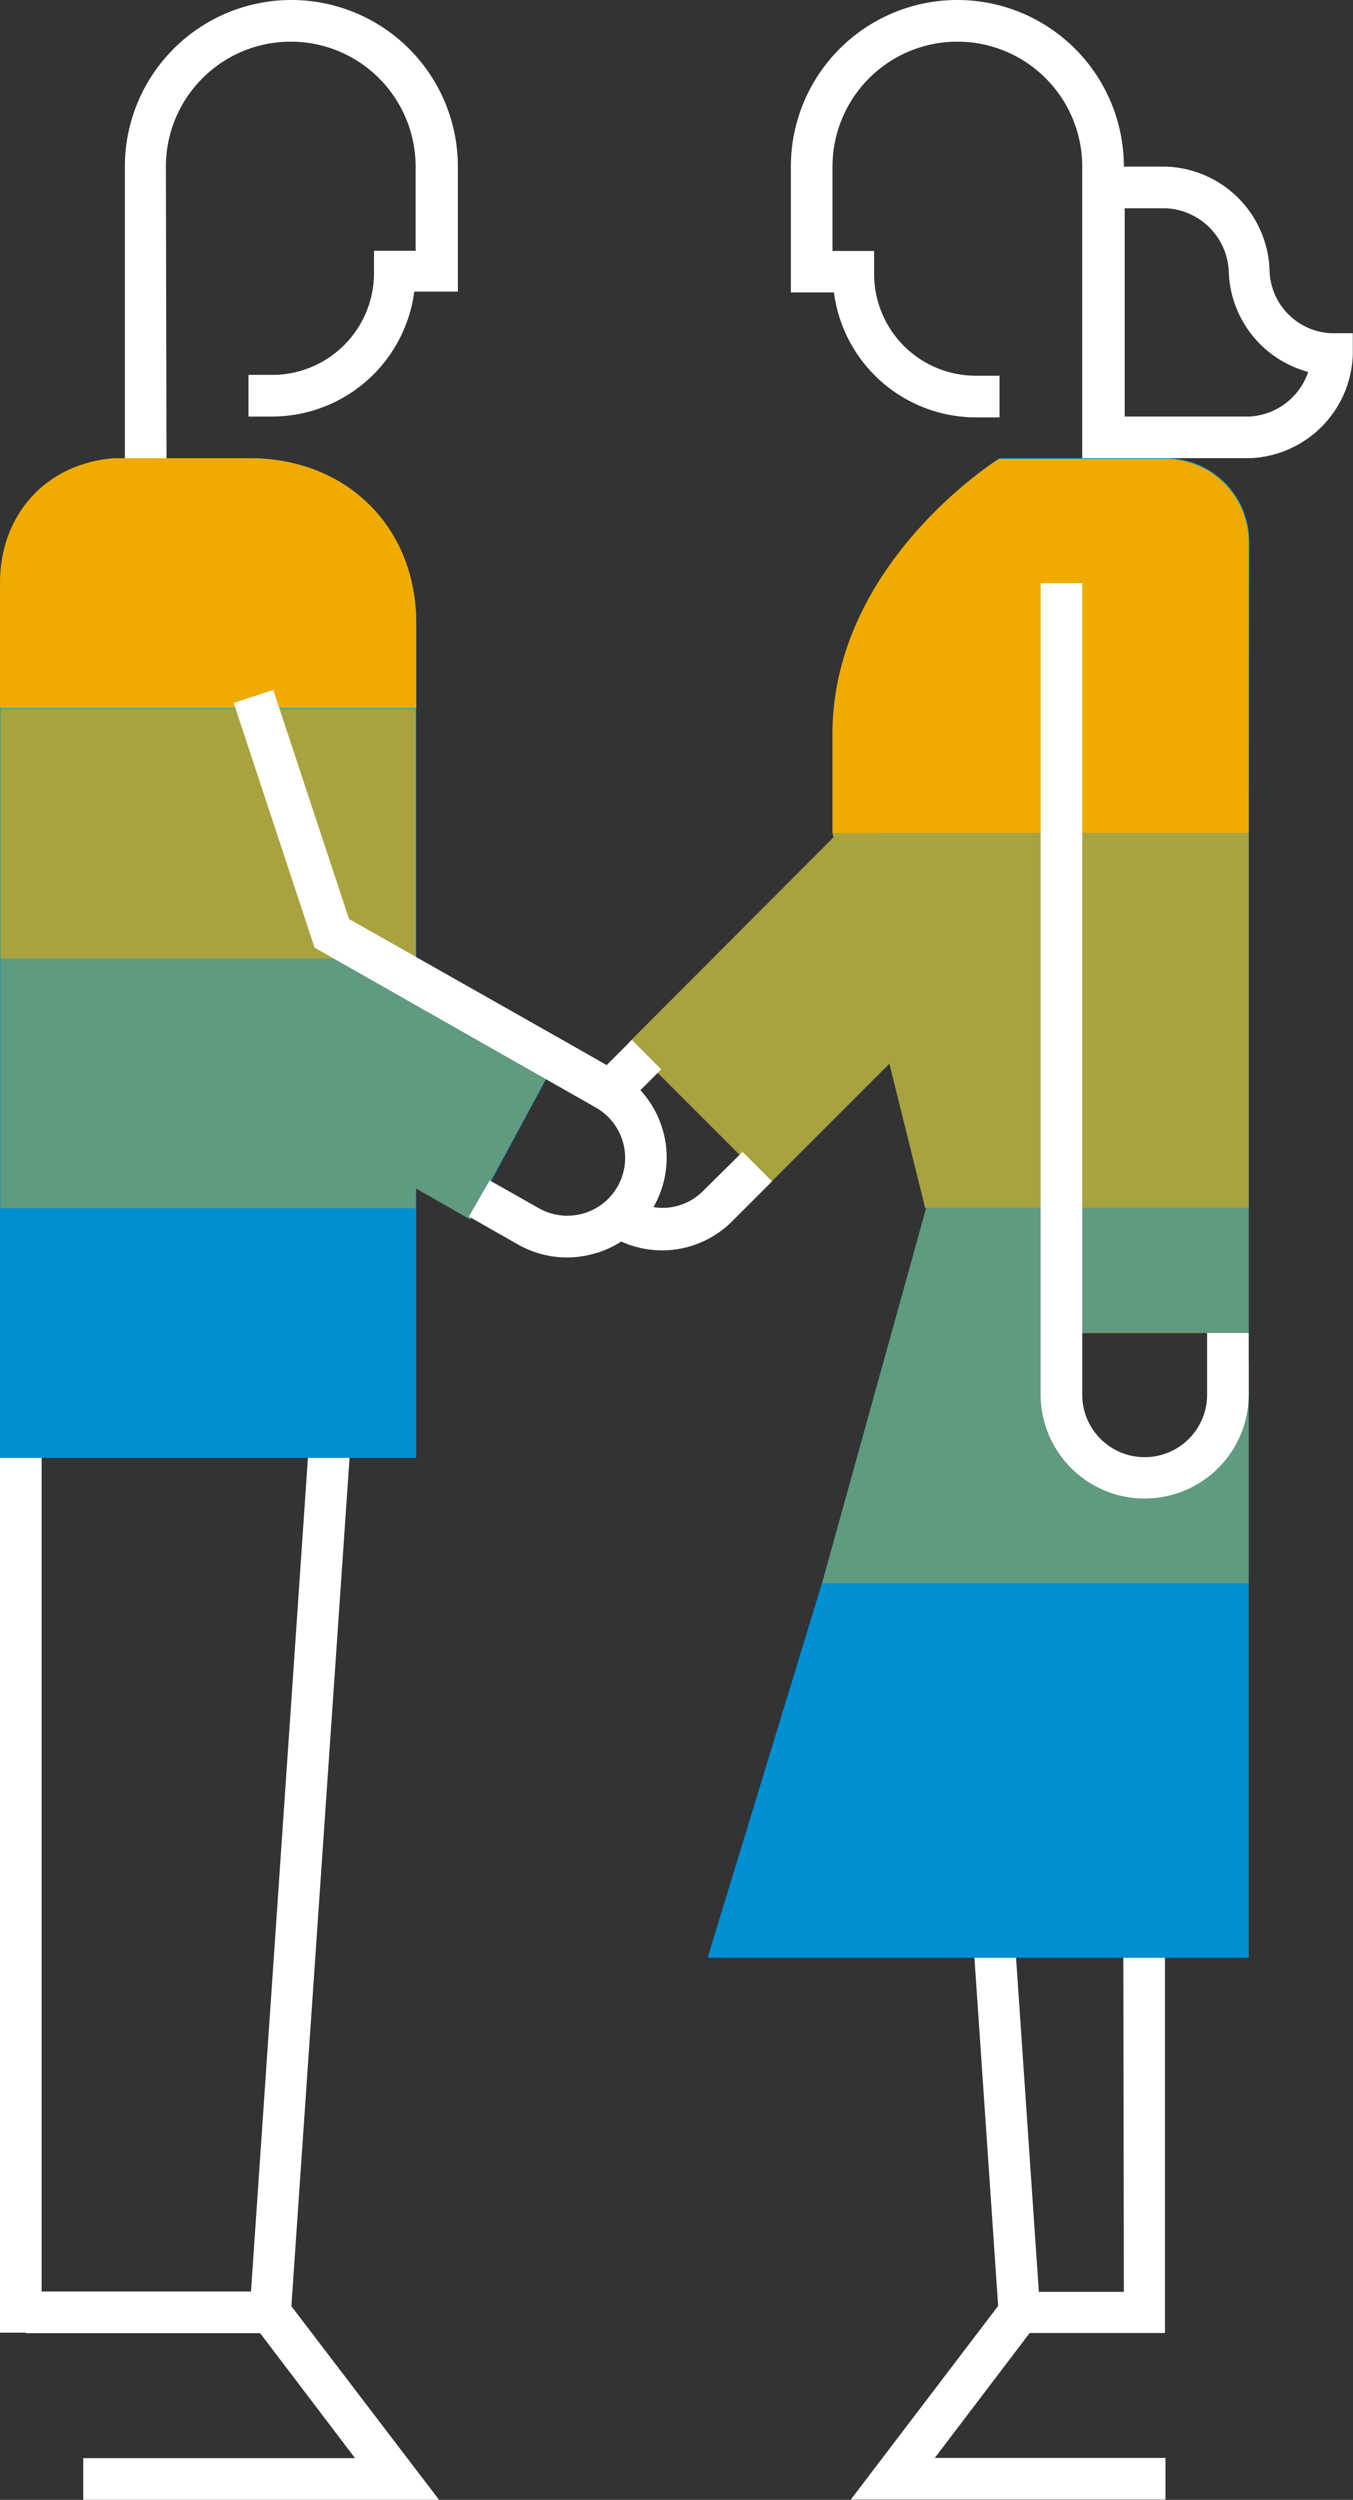 <svg xmlns="http://www.w3.org/2000/svg" viewBox="0 0 130.02 240.06"><rect x="0" y="0" width="130.02" height="240.06" fill="#333333" stroke="none"/><defs><style>.ativo10-1{fill:#008fd3;}.ativo10-2,.ativo10-3,.ativo10-4{fill:#f0ab00;}.ativo10-3{opacity:0.7;}.ativo10-4{opacity:0.4;}.ativo10-5{fill:#fff;}</style></defs><g id="Camada_2" data-name="Camada 2"><g id="Camada_1-2" data-name="Camada 1"><path class="ativo10-1" d="M120,80l.06-28h0a8,8,0,0,0-8-8l-16,0S80,54,80,70.53V80l.1.41L60.36,100.18,73.9,113.71l11.57-11.57L88.91,116H89L79,152h0L68,188h52V131l-4,10h-8.75L102,137.92V128h18V116h0V80Z"/><path class="ativo10-2" d="M96,44.06l16,0a8,8,0,0,1,8,8h0L120,80H80v-9.5C80,54,96,44.06,96,44.06Z"/><path class="ativo10-3" d="M120,116V80H84.27L84,76.54,80.51,80H80l.1.41L60.36,100.18,73.9,113.71l11.57-11.57L88.91,116Z"/><polygon class="ativo10-4" points="120 128.03 120 116.03 89 116.03 79 152.03 120 152.03 120 131.03 116 141.03 107.25 141.03 102 137.92 102 128.03 120 128.03"/><path class="ativo10-1" d="M54.37,100.14,40,92V59.86C40,50.62,33.28,44,24,44l-13,0C4.52,44.5,0,49.35,0,56V68H0v24H0v48H40V114.12l5.2,3Z"/><rect class="ativo10-3" x="0.04" y="68.06" width="39.91" height="24"/><polygon class="ativo10-4" points="54.34 100.14 38.62 91.22 38.22 92.06 0.04 92.06 0.04 116.03 39.95 116.03 39.95 114.13 45.16 117.08 54.34 100.14"/><path class="ativo10-2" d="M0,56c0-6.68,4.52-11.53,11-12l13,0c9.27,0,16,6.58,16,15.82V68H0Z"/><path class="ativo10-5" d="M71.36,110.61l2.83,2.83-3.82,3.82a9.5,9.5,0,0,1-6.74,2.81h0a9.54,9.54,0,0,1-3.93-.85A9.26,9.26,0,0,1,57,120.41a9.51,9.51,0,0,1-7.25-.92l-4.69-2.67,2-3.47,4.7,2.66a5.55,5.55,0,1,0,5.52-9.64l-4.66-2.65h0L30.23,91l-7.77-23.5,3.8-1.25,7.28,22,21,11.89h0l3.76,2.14,2.42-2.42,2.82,2.83-2,2a9.55,9.55,0,0,1,1.26,11.22l0,0a4.82,4.82,0,0,0,.86.08,5.48,5.48,0,0,0,3.92-1.64ZM130,34a10.28,10.28,0,0,1-10,10H104V16a12,12,0,0,0-24,0V24.1h4v2.22a9.77,9.77,0,0,0,9.76,9.76h2.29v4H93.78a13.77,13.77,0,0,1-13.64-12H76V16a16,16,0,0,1,32,0v0h4a10.29,10.29,0,0,1,10,10h0A6.2,6.2,0,0,0,128,32h2Zm-4.31,1.71A10.31,10.31,0,0,1,118.08,26h0a6.35,6.35,0,0,0-6-6h-4V40h12A6.33,6.33,0,0,0,125.71,35.74ZM15.94,16a12,12,0,0,1,24,0v8.08h-4v2.22A9.78,9.78,0,0,1,26.16,36H23.88v4h2.28a13.79,13.79,0,0,0,13.65-12H44V16a16,16,0,0,0-32,0V44h4ZM116,133.93a6,6,0,0,1-12,0V56h-4v77.9a10,10,0,0,0,20,0V128h-4Zm-8,86.15H99.83L97.64,188h-4l2.28,33.43-14.16,18.6H112v-4H89.83l9.12-12h13V188h-4ZM33.59,140h-4l-5.47,80.05H4V140H0v84H2.5v.05H25l9.12,12H8v4H42.19L28,221.46Z"/></g></g></svg>
